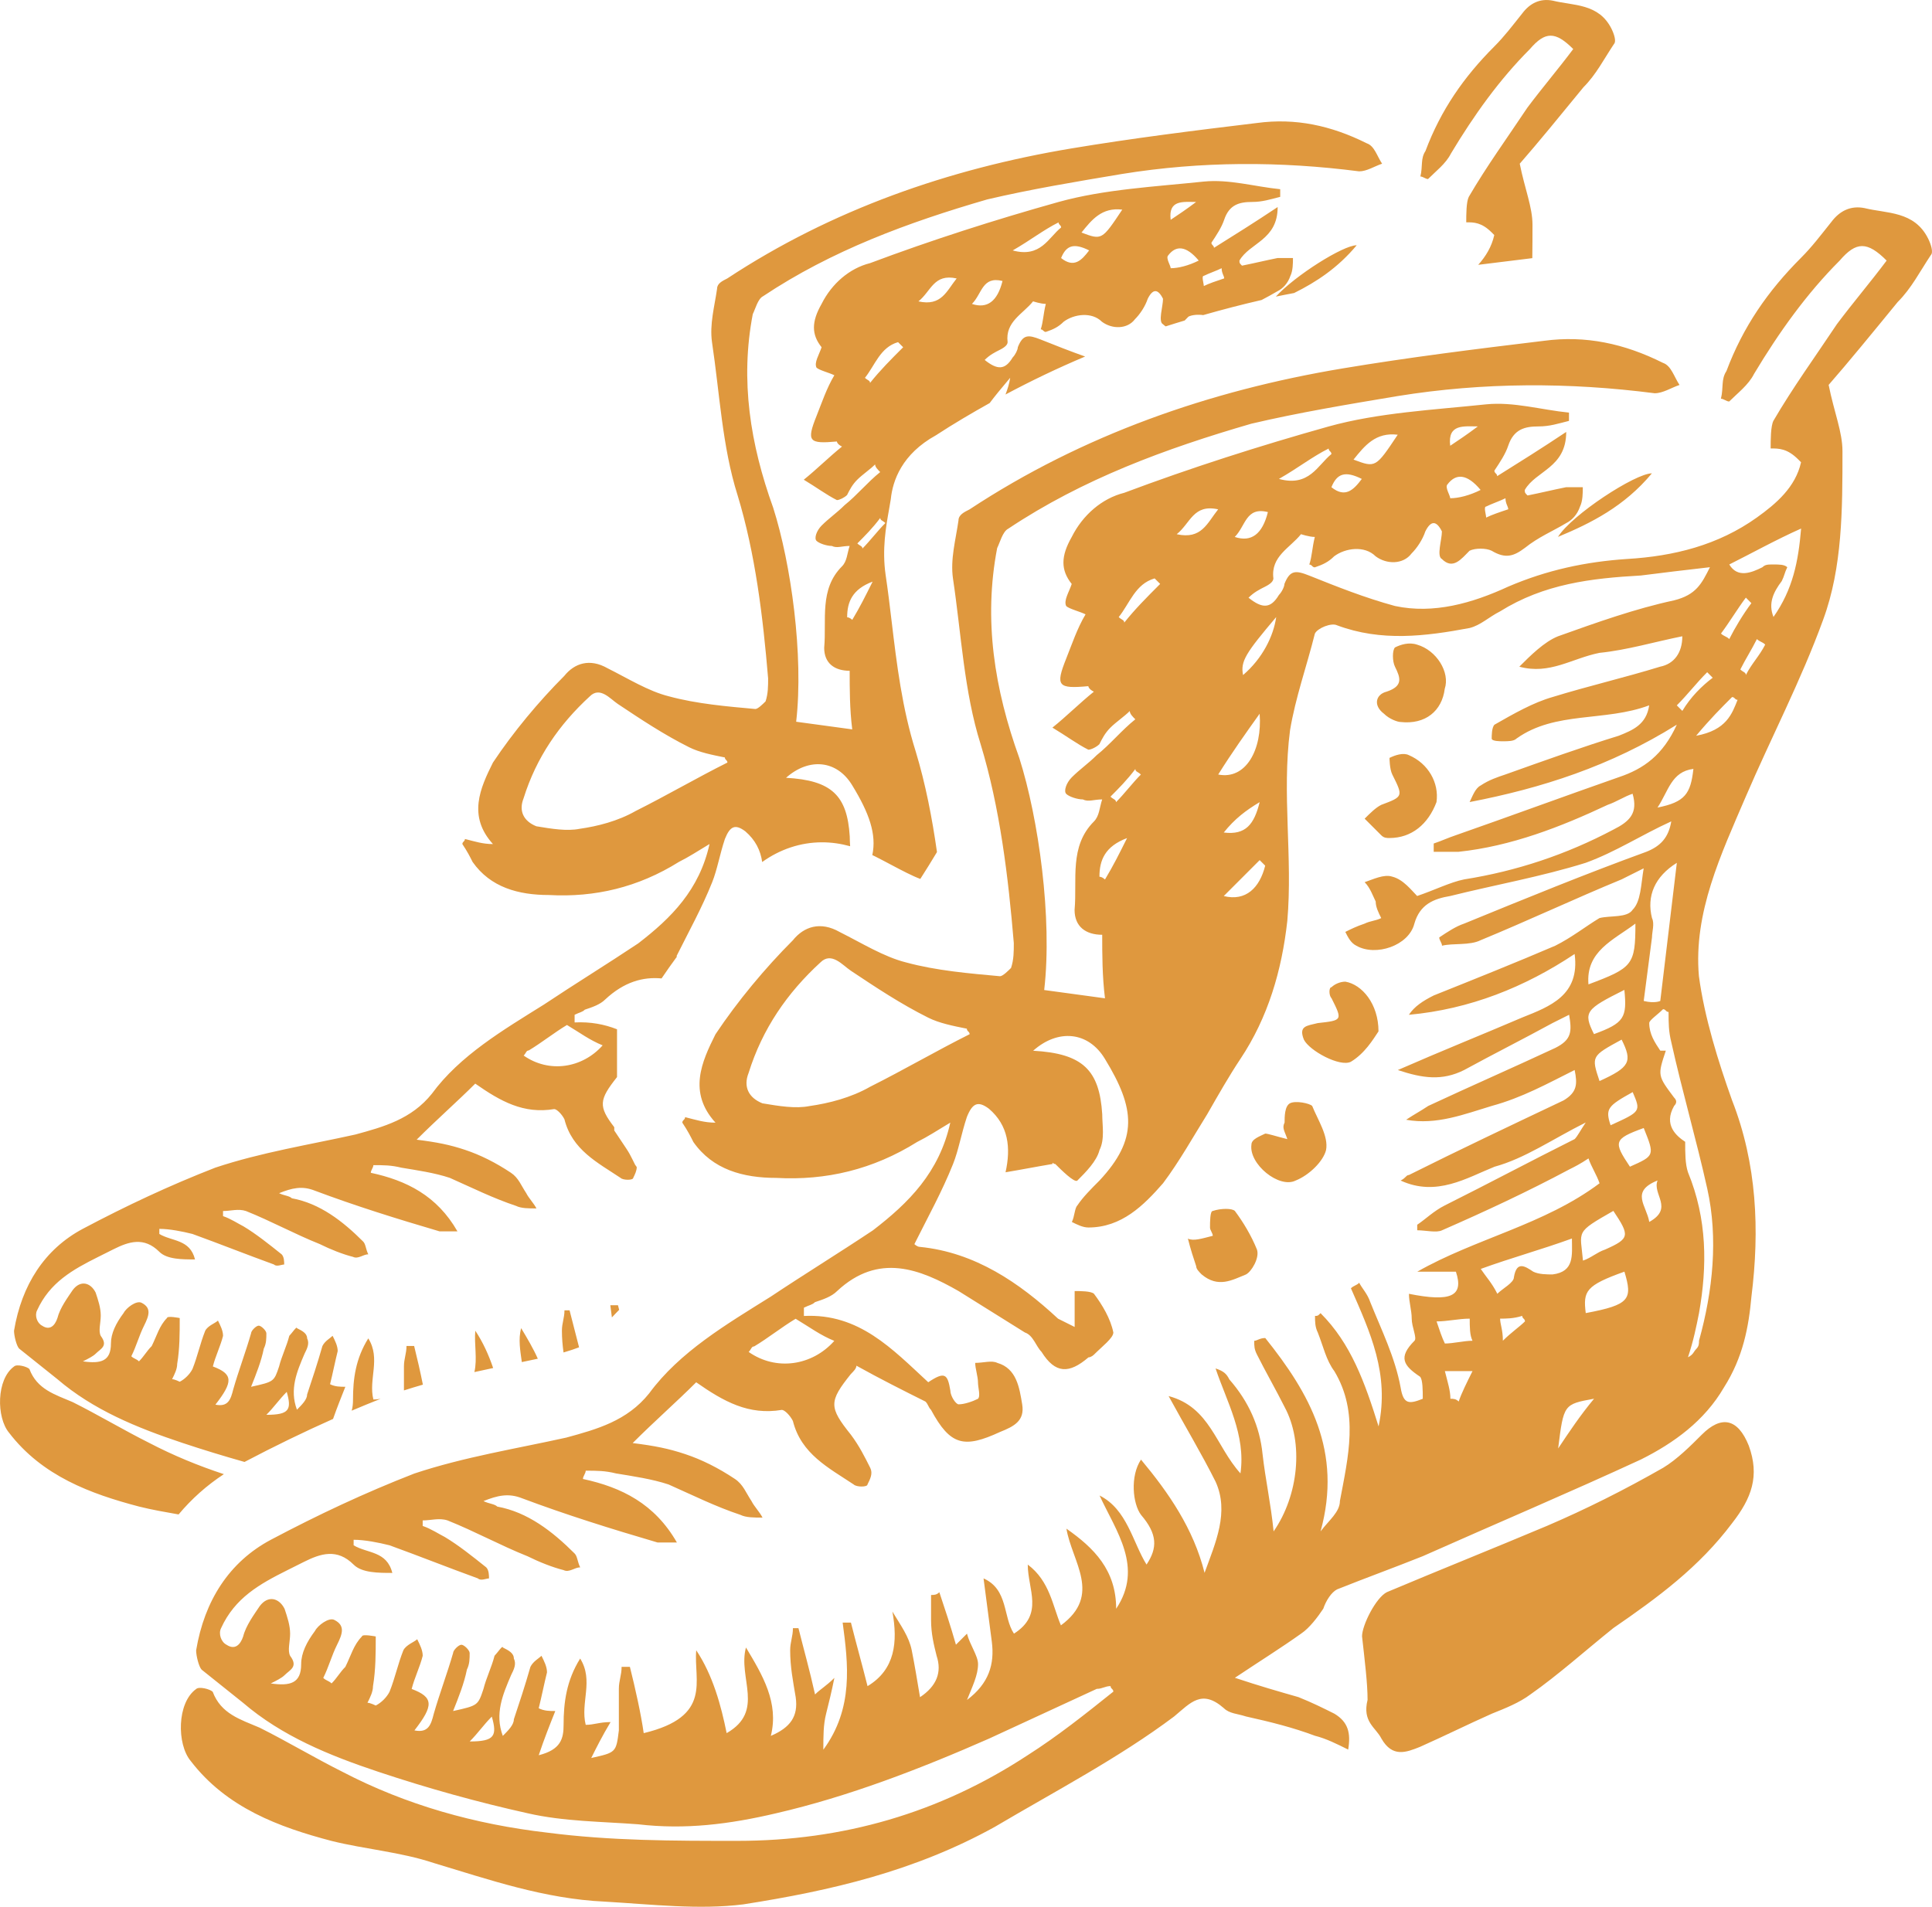 <svg version="1.1" id="图层_1" x="0px" y="0px" width="143.216px" height="141.365px" viewBox="0 0 143.216 141.365" enable-background="new 0 0 143.216 141.365" xml:space="preserve" xmlns="http://www.w3.org/2000/svg" xmlns:xlink="http://www.w3.org/1999/xlink" xmlns:xml="http://www.w3.org/XML/1998/namespace">
  <path fill="#DF983E" d="M70.444,83.23c-1.024,0.615-1.638,1.024-2.457,1.434c-3.276,2.049-6.758,2.868-10.444,2.664
	c-2.458,0-4.71-0.613-6.144-2.661c-0.205-0.41-0.41-0.819-0.819-1.433c0-0.205,0.205-0.205,0.205-0.41
	c0.819,0.205,1.434,0.409,2.253,0.409c-2.048-2.252-1.025-4.505-0.001-6.553c1.638-2.458,3.685-4.916,5.733-6.964
	c0.819-1.024,2.048-1.434,3.481-0.615c1.639,0.819,3.277,1.843,4.915,2.252c2.253,0.614,4.71,0.818,6.963,1.023
	c0.205,0,0.614-0.41,0.819-0.615c0.205-0.614,0.205-1.229,0.204-1.843c-0.411-4.915-1.026-10.035-2.46-14.745
	c-1.23-3.891-1.435-8.191-2.05-12.287c-0.205-1.434,0.204-2.867,0.409-4.301c0-0.41,0.409-0.614,0.819-0.819
	c8.395-5.531,17.815-8.81,27.645-10.45c4.915-0.82,9.83-1.435,14.95-2.051c3.072-0.41,5.939,0.204,8.806,1.637
	c0.614,0.205,0.819,1.024,1.229,1.638c-0.614,0.205-1.229,0.615-1.843,0.615c-6.349-0.818-12.697-0.817-19.046,0.208
	c-3.686,0.615-7.372,1.23-10.854,2.05c-6.348,1.844-12.492,4.098-18.02,7.786c-0.41,0.205-0.614,1.024-0.819,1.434
	c-1.023,5.325-0.203,10.445,1.641,15.564c1.434,4.505,2.46,11.878,1.846,17.202c1.434,0.205,3.072,0.409,4.506,0.614
	c-0.205-1.638-0.205-3.277-0.206-4.71c-1.229,0-2.048-0.614-2.048-1.843c0.204-2.253-0.41-4.71,1.432-6.554
	c0.41-0.41,0.409-1.024,0.614-1.638c-0.614,0-1.024,0.205-1.434,0c-0.41,0-1.024-0.205-1.229-0.409
	c-0.205-0.205,0-0.819,0.409-1.229c0.614-0.614,1.229-1.024,1.843-1.639c1.024-0.819,1.843-1.843,2.867-2.663
	c-0.205-0.205-0.41-0.41-0.41-0.614c-0.41,0.41-1.024,0.819-1.433,1.229c-0.41,0.41-0.614,0.819-0.819,1.229
	c-0.205,0.205-0.614,0.41-0.819,0.41c-0.819-0.409-1.639-1.024-2.663-1.638c1.024-0.819,2.048-1.844,3.071-2.663
	c-0.41-0.205-0.41-0.41-0.41-0.41c-2.253,0.205-2.458,0-1.639-2.048c0.409-1.024,0.819-2.253,1.433-3.277
	c-0.41-0.205-1.229-0.409-1.434-0.614c-0.205-0.41,0.205-1.024,0.409-1.638c-0.819-1.024-0.82-2.048-0.001-3.481
	c0.819-1.639,2.252-2.868,3.89-3.277c4.915-1.844,10.034-3.483,15.154-4.918c3.686-1.025,7.782-1.23,11.673-1.641
	c2.048-0.205,4.096,0.409,6.144,0.613c0,0.205,0,0.41,0,0.614c-0.819,0.205-1.433,0.41-2.253,0.41c-1.024,0-1.843,0.205-2.252,1.434
	c-0.205,0.614-0.614,1.229-1.024,1.843c0,0.205,0.205,0.205,0.205,0.41c1.638-1.024,3.276-2.049,5.119-3.278
	c0.001,2.662-2.252,2.868-3.071,4.301c0,0.205,0,0.205,0.205,0.41c1.024-0.205,1.843-0.41,2.867-0.615c0.41,0,0.819,0,1.229,0
	c0,0.41,0,1.024-0.205,1.434c-0.205,0.614-0.614,1.024-1.024,1.229c-1.024,0.615-2.048,1.024-3.072,1.844
	c-0.819,0.615-1.433,0.819-2.457,0.205c-0.41-0.205-1.229-0.205-1.638,0c-0.614,0.614-1.228,1.434-2.048,0.615
	c-0.41-0.205,0-1.434,0-2.048c-0.41-0.819-0.819-0.819-1.229,0c-0.205,0.614-0.614,1.229-1.024,1.639
	c-0.614,0.819-1.843,0.82-2.662,0.205c-0.819-0.819-2.253-0.614-3.072,0.001c-0.41,0.41-0.819,0.615-1.433,0.819
	c-0.205,0-0.205-0.205-0.41-0.205c0.205-0.614,0.205-1.229,0.409-2.048c-0.41,0-1.024-0.205-1.024-0.205
	c-0.819,1.024-2.252,1.639-2.047,3.277c0,0.205-0.205,0.41-0.614,0.614c-0.41,0.205-0.819,0.41-1.229,0.819
	c1.024,0.819,1.639,0.819,2.253-0.205c0.205-0.205,0.409-0.614,0.409-0.819c0.409-1.024,0.819-1.024,1.843-0.615
	c2.048,0.819,4.096,1.638,6.349,2.252c2.867,0.614,5.734-0.206,8.396-1.435c2.867-1.229,5.734-1.844,8.806-2.05
	c3.481-0.205,6.758-1.025,9.625-3.074c1.433-1.024,2.867-2.253,3.276-4.097c-0.205-0.205-0.205-0.205-0.205-0.205
	c-0.819-0.819-1.434-0.819-2.048-0.819c0-0.614,0-1.638,0.204-2.048c1.433-2.458,3.071-4.711,4.709-7.169
	c1.228-1.639,2.457-3.072,3.685-4.711c-1.434-1.433-2.253-1.433-3.481,0.001c-2.457,2.458-4.504,5.326-6.347,8.398
	c-0.409,0.819-1.228,1.434-1.843,2.048c-0.205,0-0.41-0.205-0.614-0.205c0.205-0.819,0-1.434,0.409-2.048
	c1.228-3.277,3.071-5.94,5.528-8.398c0.819-0.819,1.433-1.639,2.252-2.663c0.614-0.819,1.433-1.229,2.457-1.024
	c1.638,0.409,3.686,0.204,4.711,2.252c0.205,0.41,0.41,1.024,0.205,1.229c-0.819,1.229-1.433,2.458-2.457,3.482
	c-1.843,2.253-3.685,4.506-5.119,6.145c0.41,2.048,1.025,3.481,1.025,4.915c0.001,4.301,0.002,8.601-1.431,12.493
	c-1.637,4.506-3.889,8.807-5.732,13.108c-1.843,4.301-3.889,8.602-3.479,13.312c0.41,3.072,1.435,6.348,2.459,9.215
	c1.844,4.71,2.05,9.625,1.436,14.54c-0.204,2.253-0.614,4.506-2.047,6.759c-1.433,2.458-3.685,4.097-6.143,5.326
	c-5.324,2.459-10.648,4.712-16.177,7.171c-2.048,0.82-4.3,1.639-6.348,2.459c-0.41,0.205-0.819,0.819-1.024,1.434
	c-0.409,0.614-1.024,1.434-1.638,1.843c-1.433,1.024-3.072,2.049-4.914,3.278c1.843,0.614,3.277,1.023,4.711,1.433
	c1.024,0.409,1.843,0.819,2.663,1.228c1.024,0.614,1.229,1.433,1.024,2.662c-0.819-0.409-1.639-0.819-2.458-1.023
	c-1.638-0.614-3.277-1.023-5.12-1.433c-0.614-0.205-1.229-0.205-1.638-0.614c-1.639-1.433-2.458-0.409-3.686,0.615
	c-4.095,3.073-8.805,5.531-13.31,8.194c-5.938,3.278-12.082,4.713-18.635,5.738c-3.277,0.41-6.758,0.001-10.24-0.203
	c-4.505-0.204-8.602-1.637-12.698-2.865c-2.458-0.819-5.12-1.023-7.578-1.637c-3.891-1.023-7.783-2.456-10.446-5.937
	c-1.024-1.229-1.025-4.3,0.409-5.325c0.205-0.205,1.024,0,1.229,0.205c0.615,1.638,2.048,2.048,3.482,2.662
	c2.048,1.024,4.096,2.252,6.144,3.275c4.711,2.457,9.831,3.889,15.156,4.503c4.71,0.613,9.421,0.613,14.131,0.612
	c7.782-0.002,14.95-2.051,21.502-6.353c2.252-1.434,4.3-3.073,6.348-4.711c0-0.205-0.205-0.205-0.205-0.41
	c-0.41,0-0.614,0.205-1.024,0.205c-2.662,1.229-5.324,2.459-7.986,3.688c-5.119,2.254-10.444,4.303-15.768,5.532
	c-3.481,0.82-6.758,1.23-10.24,0.821c-2.662-0.204-5.529-0.204-8.192-0.818c-3.686-0.818-7.373-1.842-11.059-3.07
	c-3.687-1.228-7.168-2.661-10.036-5.118c-1.024-0.819-2.048-1.638-3.072-2.457c-0.205-0.205-0.41-1.024-0.41-1.433
	c0.614-3.686,2.456-6.554,5.528-8.193c3.481-1.844,6.962-3.483,10.648-4.917c3.686-1.229,7.577-1.845,11.263-2.664
	c2.253-0.615,4.505-1.23,6.143-3.278c2.252-3.072,5.733-5.121,9.01-7.17c2.457-1.639,5.119-3.278,7.576-4.917
	C67.373,89.169,69.626,86.916,70.444,83.23z M51.611,122.349c1.229,1.843,1.844,4.096,2.254,6.143
	c2.867-1.639,0.818-4.096,1.432-6.349c1.229,2.048,2.458,4.095,1.844,6.553c1.433-0.615,2.048-1.434,1.843-2.867
	c-0.205-1.229-0.41-2.253-0.41-3.481c0-0.614,0.205-1.024,0.204-1.638c0.205,0,0.41,0,0.41,0c0.41,1.638,0.82,3.072,1.23,4.915
	c0.41-0.41,0.819-0.615,1.433-1.229c-0.205,1.024-0.409,1.843-0.614,2.662c-0.205,0.819-0.204,1.638-0.204,2.662
	c2.252-3.072,1.842-6.349,1.432-9.421c0.205,0,0.41,0,0.614,0c0.41,1.638,0.82,3.072,1.23,4.71c2.048-1.229,2.252-3.277,1.842-5.53
	c0.615,1.024,1.229,1.843,1.434,2.867c0.205,1.024,0.41,2.253,0.615,3.481c1.229-0.819,1.638-1.843,1.228-3.072
	c-0.205-0.819-0.41-1.638-0.41-2.662c0-0.614,0-1.229,0-1.843c0.205,0,0.41,0,0.614-0.205c0.41,1.229,0.82,2.457,1.23,3.891
	c0.205-0.205,0.41-0.41,0.819-0.819c0.205,0.819,0.819,1.638,0.82,2.253c0,0.819-0.409,1.638-0.819,2.662
	c1.638-1.229,2.047-2.663,1.842-4.301s-0.41-3.072-0.615-4.71c1.843,0.819,1.434,2.867,2.254,4.095
	c2.252-1.434,1.023-3.277,1.023-5.12c1.639,1.228,1.844,3.072,2.458,4.505c3.071-2.253,0.818-4.71,0.408-7.168
	c2.048,1.433,3.687,3.071,3.687,5.938c2.047-3.072-0.001-5.734-1.23-8.396c2.048,1.024,2.458,3.481,3.482,5.119
	c0.819-1.229,0.819-2.253-0.41-3.686c-0.615-0.819-0.82-2.867-0.001-4.096c2.048,2.457,3.892,5.119,4.712,8.396
	c0.819-2.253,1.842-4.506,0.818-6.758c-1.024-2.048-2.254-4.095-3.483-6.348c3.072,0.819,3.482,3.686,5.326,5.733
	c0.409-2.867-1.025-5.324-1.845-7.782c0.614,0.205,0.819,0.409,1.024,0.819c1.434,1.638,2.253,3.481,2.459,5.529
	c0.205,1.843,0.615,3.686,0.82,5.734c1.843-2.663,2.251-6.554,0.817-9.216c-0.615-1.229-1.434-2.662-2.049-3.891
	c-0.205-0.41-0.205-0.614-0.205-1.024c0.205,0,0.41-0.205,0.819-0.205c3.277,4.095,5.736,8.395,4.099,14.335
	c0.614-0.819,1.433-1.434,1.433-2.253c0.614-3.277,1.432-6.554-0.411-9.625c-0.615-0.819-0.82-1.843-1.229-2.867
	c-0.205-0.41-0.205-0.819-0.205-1.229c0.205,0,0.205,0,0.41-0.205c2.253,2.252,3.278,5.119,4.302,8.396
	c0.818-3.891-0.616-6.963-2.05-10.239c0.205-0.205,0.41-0.205,0.614-0.41c0.205,0.41,0.615,0.819,0.819,1.433
	c0.82,2.048,1.844,4.096,2.254,6.348c0.205,1.229,0.615,1.229,1.639,0.819c0-0.614,0-1.434-0.205-1.638
	c-1.229-0.819-1.639-1.433-0.41-2.662c0.205-0.205-0.205-1.024-0.205-1.638s-0.205-1.229-0.205-1.843
	c3.072,0.614,4.096,0.204,3.481-1.639c-1.024,0-1.843,0-2.867,0.001c4.3-2.458,9.42-3.483,13.515-6.556
	c-0.205-0.614-0.615-1.229-0.82-1.843c-0.614,0.41-1.024,0.615-1.433,0.819c-3.072,1.639-6.143,3.073-9.42,4.507
	c-0.41,0.205-1.229,0-1.843,0c0-0.205,0-0.205,0-0.41c0.614-0.41,1.229-1.024,2.048-1.434c3.276-1.639,6.348-3.278,9.624-4.917
	c0.205-0.205,0.409-0.614,0.819-1.229c-2.457,1.229-4.505,2.663-6.758,3.278c-2.048,0.82-4.3,2.254-6.963,1.025
	c0.41-0.205,0.41-0.41,0.614-0.41c3.686-1.844,7.577-3.688,11.467-5.532c1.024-0.615,1.024-1.229,0.819-2.253
	c-2.048,1.024-3.891,2.049-6.143,2.663c-2.048,0.615-4.096,1.434-6.348,1.025c0.614-0.41,1.024-0.615,1.638-1.024
	c3.072-1.434,6.348-2.868,9.42-4.302c1.229-0.615,1.229-1.229,1.023-2.458c-0.41,0.205-0.819,0.41-1.229,0.615
	c-2.252,1.229-4.3,2.254-6.553,3.483c-1.638,0.819-3.072,0.615-4.915,0.001c3.276-1.434,6.348-2.664,9.215-3.893
	c2.048-0.82,4.3-1.639,3.89-4.711c-3.686,2.458-7.781,4.097-12.287,4.508c0.409-0.614,1.024-1.024,1.843-1.434
	c3.072-1.229,6.143-2.459,9.01-3.688c1.229-0.615,2.252-1.434,3.276-2.049c0.819-0.205,2.048,0,2.457-0.615
	c0.614-0.615,0.614-1.843,0.819-3.072c-0.819,0.41-1.229,0.615-1.638,0.819c-3.481,1.434-6.962,3.073-10.444,4.507
	c-0.819,0.41-2.048,0.205-2.867,0.41c0-0.205-0.205-0.41-0.205-0.614c0.614-0.41,1.229-0.819,1.843-1.024
	c4.505-1.844,9.01-3.688,13.515-5.327c1.024-0.41,1.638-1.024,1.843-2.253c-2.253,1.024-4.095,2.254-6.348,3.073
	c-3.276,1.025-6.758,1.64-10.034,2.459c-1.229,0.205-2.253,0.615-2.662,2.048c-0.409,1.638-2.867,2.458-4.3,1.639
	c-0.41-0.205-0.614-0.614-0.819-1.024c0.41-0.205,0.819-0.41,1.433-0.615c0.41-0.205,0.819-0.205,1.229-0.41
	c-0.205-0.41-0.41-0.819-0.41-1.229c-0.205-0.41-0.41-1.024-0.819-1.433c0.614-0.205,1.433-0.615,2.048-0.41
	c0.819,0.205,1.434,1.024,1.843,1.433c1.229-0.41,2.457-1.024,3.481-1.229c3.891-0.615,7.577-1.845,11.058-3.688
	c1.229-0.615,1.843-1.229,1.433-2.663c-0.614,0.205-1.229,0.615-1.843,0.82c-3.481,1.639-7.167,3.073-11.058,3.484
	c-0.614,0-1.229,0-1.843,0c0-0.205,0-0.41,0-0.614c0.614-0.205,1.024-0.41,1.638-0.615c4.096-1.434,7.986-2.869,12.082-4.303
	c1.843-0.615,3.276-1.639,4.3-3.892c-4.914,3.073-10.034,4.712-15.358,5.737c0.205-0.41,0.409-1.024,0.819-1.229
	c0.614-0.41,1.229-0.615,1.843-0.82c2.867-1.025,5.734-2.049,8.396-2.869c1.024-0.41,2.048-0.82,2.252-2.253
	c-3.276,1.229-6.963,0.411-9.83,2.459c-0.205,0.205-0.614,0.205-1.024,0.205c-0.205,0-0.819,0-0.819-0.205s0-0.819,0.205-1.024
	c1.433-0.819,2.867-1.639,4.3-2.049c2.662-0.82,5.324-1.435,7.987-2.254c1.024-0.205,1.638-1.024,1.638-2.253
	c-2.048,0.41-4.096,1.025-6.144,1.23c-2.048,0.41-3.686,1.639-5.939,1.025c0.819-0.819,1.843-1.843,2.867-2.253
	c2.867-1.025,5.734-2.049,8.601-2.664c1.638-0.41,2.048-1.229,2.662-2.458c-1.843,0.205-3.481,0.41-5.12,0.615
	c-3.686,0.206-7.168,0.616-10.444,2.664c-0.819,0.41-1.433,1.024-2.252,1.229c-3.277,0.615-6.553,1.025-9.83-0.203
	c-0.41-0.205-1.434,0.205-1.638,0.615c-0.614,2.458-1.433,4.711-1.842,7.168c-0.613,4.71,0.207,9.42-0.202,14.131
	c-0.409,3.686-1.432,7.168-3.48,10.24c-0.819,1.229-1.638,2.663-2.457,4.096c-1.024,1.639-2.047,3.482-3.276,5.12
	c-1.433,1.639-3.071,3.277-5.529,3.278c-0.41,0-0.819-0.205-1.229-0.409c0.205-0.41,0.205-1.024,0.409-1.229
	c0.409-0.614,1.024-1.229,1.638-1.843c2.867-3.072,2.661-5.325,0.408-9.011c-1.229-2.048-3.482-2.252-5.325-0.613
	c3.686,0.204,4.915,1.433,5.121,4.709c0,0.819,0.205,1.843-0.204,2.662c-0.205,0.819-1.024,1.639-1.638,2.253
	c-0.205,0.205-1.229-0.819-1.639-1.228c-0.205,0-0.205-0.205-0.205,0c-1.229,0.205-2.253,0.41-3.481,0.615
	c0.409-1.843,0.204-3.482-1.23-4.71c-0.819-0.614-1.229-0.409-1.638,0.615c-0.409,1.229-0.614,2.458-1.023,3.482
	c-0.819,2.048-1.842,3.891-2.866,5.94c0,0,0.205,0.205,0.41,0.205c4.096,0.409,7.373,2.661,10.241,5.323
	c0.41,0.205,0.819,0.409,1.229,0.614c0-0.41,0-0.819,0-1.229c0-0.41,0-0.819,0-1.434c0.41,0,1.229,0,1.434,0.205
	c0.615,0.819,1.229,1.843,1.434,2.867c0,0.41-0.819,1.024-1.433,1.639c0,0-0.205,0.205-0.41,0.205
	c-1.433,1.229-2.457,1.229-3.482-0.409c-0.41-0.41-0.615-1.229-1.229-1.433c-1.639-1.024-3.277-2.047-4.916-3.071
	c-2.867-1.638-5.94-2.866-9.011,0.002c-0.41,0.41-1.024,0.615-1.638,0.819c-0.205,0.205-0.41,0.205-0.819,0.41
	c0,0.205,0,0.41,0,0.614c4.096-0.206,6.554,2.456,9.217,4.913c1.229-0.819,1.433-0.615,1.638,0.614c0,0.41,0.41,1.024,0.615,1.024
	c0.41,0,1.024-0.205,1.433-0.41c0.205-0.205,0-0.819,0-1.229c0-0.41-0.205-1.024-0.205-1.434c0.614,0,1.229-0.205,1.638,0
	c1.434,0.409,1.639,1.843,1.844,3.072s-0.614,1.638-1.638,2.048c-2.662,1.229-3.686,1.025-5.12-1.637
	c-0.205-0.205-0.205-0.41-0.41-0.614c-1.639-0.819-3.277-1.638-5.12-2.661c0,0.205-0.205,0.41-0.409,0.614
	c-1.638,2.048-1.638,2.458,0.001,4.505c0.615,0.819,1.024,1.638,1.434,2.457c0.205,0.41,0,0.819-0.205,1.229
	c0,0.205-0.819,0.205-1.024,0c-1.843-1.228-3.892-2.252-4.506-4.709c-0.205-0.41-0.615-0.819-0.819-0.819
	c-2.457,0.41-4.301-0.614-6.349-2.047c-1.433,1.434-3.071,2.868-4.709,4.506c1.638,0.204,2.662,0.409,3.891,0.818
	c1.229,0.409,2.458,1.023,3.687,1.842c0.614,0.409,0.819,1.024,1.229,1.638c0.205,0.41,0.615,0.819,0.819,1.229
	c-0.614,0-1.229,0-1.638-0.204c-1.843-0.614-3.482-1.433-5.325-2.252c-1.229-0.409-2.662-0.614-3.891-0.818
	c-0.819-0.205-1.434-0.205-2.253-0.204c0,0.205-0.205,0.41-0.205,0.614c2.867,0.614,5.325,1.842,6.964,4.709
	c-0.614,0-1.024,0-1.434,0c-3.482-1.023-6.759-2.047-10.036-3.275c-1.024-0.409-1.843-0.204-2.867,0.205
	c0.41,0.205,0.819,0.205,1.024,0.409c2.253,0.409,4.096,1.842,5.735,3.48c0.205,0.205,0.205,0.614,0.41,1.024
	c-0.41,0-0.819,0.41-1.229,0.205c-0.819-0.205-1.843-0.614-2.663-1.023c-2.048-0.819-3.891-1.842-5.94-2.661
	c-0.614-0.205-1.229,0-1.843,0c0,0.205,0,0.205,0,0.41c0.614,0.205,1.229,0.614,1.639,0.819c1.024,0.614,2.048,1.433,3.072,2.252
	c0.205,0.205,0.205,0.614,0.205,0.819c-0.205,0-0.614,0.205-0.819,0c-2.253-0.819-4.301-1.638-6.554-2.456
	c-0.819-0.205-1.843-0.409-2.662-0.409c0,0.205,0,0.205,0,0.41c1.024,0.614,2.458,0.409,2.868,2.047c-1.024,0-2.253,0-2.867-0.614
	c-1.229-1.229-2.458-0.819-3.686-0.204c-0.41,0.205-0.819,0.41-1.229,0.615c-2.048,1.024-3.891,2.049-4.914,4.302
	c-0.205,0.41,0,1.024,0.41,1.229c0.614,0.409,1.024,0,1.229-0.615c0.205-0.819,0.819-1.639,1.228-2.253
	c0.614-0.819,1.433-0.615,1.843,0.204c0.205,0.614,0.41,1.229,0.41,1.843c0,0.614-0.205,1.229,0,1.638
	c0.615,0.819,0,1.024-0.409,1.434c-0.205,0.205-0.614,0.41-1.024,0.615c1.434,0.205,2.253,0,2.252-1.434
	c0-0.819,0.409-1.638,1.023-2.458c0.205-0.41,1.024-1.024,1.433-0.819c0.819,0.409,0.615,1.024,0.205,1.843
	c-0.409,0.819-0.614,1.638-1.023,2.458c0.205,0.205,0.41,0.205,0.614,0.409c0.41-0.41,0.614-0.819,1.024-1.229
	c0.409-0.819,0.614-1.638,1.228-2.253c0-0.205,1.024,0,1.024,0c0,1.229,0,2.458-0.204,3.686c0,0.41-0.205,0.819-0.409,1.229
	c0.205,0,0.614,0.205,0.614,0.205c0.41-0.205,0.819-0.615,1.024-1.024c0.409-1.024,0.614-2.048,1.023-3.072
	c0.205-0.41,0.819-0.615,1.024-0.819c0.205,0.41,0.41,0.819,0.41,1.229c-0.205,0.819-0.614,1.638-0.819,2.458
	c1.638,0.614,1.639,1.228,0.205,3.072c1.024,0.205,1.229-0.41,1.433-1.229c0.409-1.434,1.023-3.072,1.433-4.506
	c0-0.205,0.409-0.614,0.614-0.615s0.614,0.409,0.614,0.614c0,0.41,0,0.819-0.205,1.229c-0.205,1.024-0.614,2.048-1.023,3.072
	c1.843-0.41,1.843-0.41,2.252-1.639c0.205-0.819,0.614-1.638,0.819-2.458c0.205-0.205,0.614-0.819,0.614-0.615
	c0.41,0.205,0.819,0.409,0.819,0.819c0.205,0.41,0,0.819-0.205,1.229c-0.614,1.434-1.228,2.867-0.614,4.506
	c0.41-0.41,0.819-0.819,0.819-1.229c0.409-1.229,0.819-2.458,1.228-3.891c0.205-0.41,0.614-0.615,0.819-0.819
	c0.205,0.41,0.41,0.819,0.41,1.229c-0.205,0.819-0.409,1.843-0.614,2.662c0.41,0.205,0.819,0.205,1.229,0.205
	c-0.409,1.024-0.819,2.048-1.228,3.277c1.638-0.41,1.843-1.229,1.843-2.253c0-1.638,0.204-3.277,1.228-4.915
	c1.024,1.638,0.001,3.277,0.411,4.915c0.614,0,1.024-0.205,1.843-0.205c-0.614,1.024-1.024,1.843-1.433,2.663
	c1.843-0.41,1.843-0.41,2.048-2.048c0-1.024,0-2.048-0.001-3.072c0-0.614,0.205-1.024,0.204-1.638c0.205,0,0.41,0,0.614,0
	c0.41,1.638,0.82,3.481,1.025,4.915C52.84,127.264,51.406,124.602,51.611,122.349z M71.876,76.676c0-0.205-0.205-0.205-0.205-0.41
	c-1.024-0.205-2.048-0.409-2.867-0.819c-2.048-1.024-3.892-2.252-5.735-3.48c-0.614-0.409-1.434-1.433-2.253-0.614
	c-2.457,2.253-4.3,4.916-5.323,8.193c-0.409,1.024,0,1.843,1.024,2.253c1.229,0.205,2.458,0.409,3.482,0.204
	c1.434-0.205,3.072-0.615,4.505-1.434C66.962,79.339,69.419,77.905,71.876,76.676z M123.075,77.895c0.205,0,0.205,0,0.41,0
	c-0.614,1.843-0.614,1.843,0.615,3.481c0.205,0.205,0.205,0.41,0,0.614c-0.819,1.434,0.205,2.253,0.82,2.662
	c0,0.819,0,1.638,0.205,2.253c1.434,3.481,1.435,6.963,0.821,10.444c-0.205,1.024-0.409,2.048-0.819,3.277
	c0.41-0.205,0.41-0.41,0.614-0.615c0.205-0.205,0.205-0.41,0.205-0.614c1.023-3.686,1.432-7.578,0.612-11.264
	s-1.845-7.167-2.664-10.854c-0.205-0.819-0.205-1.434-0.205-2.253c-0.205,0-0.205-0.205-0.41-0.205
	c-0.41,0.41-1.024,0.819-1.024,1.024C122.256,76.666,122.665,77.281,123.075,77.895z M58.979,97.772
	c-1.024,0.615-2.048,1.434-3.072,2.049c-0.205,0-0.205,0.205-0.41,0.41c2.048,1.433,4.71,1.023,6.348-0.82
	C60.822,99.001,60.003,98.386,58.979,97.772z M123.074,74.209c0.409-3.482,0.818-6.758,1.227-10.24
	c-1.638,1.024-2.252,2.458-1.842,4.096c0.205,0.41,0,1.024,0,1.434c-0.204,1.638-0.409,3.072-0.613,4.71
	C122.665,74.413,123.074,74.209,123.074,74.209z M128.188,41.85c0.615,1.024,1.638,0.614,2.458,0.204
	c0.205-0.205,0.41-0.205,0.819-0.205c0.41,0,0.819,0,1.024,0.205c-0.205,0.41-0.205,0.614-0.409,1.024
	c-0.614,0.819-1.024,1.639-0.614,2.662c1.433-2.048,1.842-4.096,2.047-6.554C131.669,40.006,129.826,41.031,128.188,41.85z
	 M116.524,91.822c-2.253,0.82-4.505,1.434-6.758,2.254c0.41,0.614,0.819,1.024,1.229,1.843c0.41-0.41,1.229-0.819,1.229-1.229
	c0.205-1.229,0.819-0.819,1.433-0.41c0.41,0.205,1.024,0.205,1.434,0.205C116.73,94.28,116.525,93.051,116.524,91.822z
	 M121.23,68.475c-1.638,1.229-3.686,2.049-3.481,4.506C121.026,71.751,121.231,71.547,121.23,68.475z M117.344,93.46
	c0.614-0.205,1.024-0.615,1.638-0.819c1.843-0.82,1.843-1.024,0.614-2.867C116.729,91.412,117.139,91.208,117.344,93.46z
	 M120.416,94.279c-2.867,1.025-3.072,1.434-2.867,3.072C120.826,96.736,121.031,96.327,120.416,94.279z M93.375,52.916
	c-1.024,1.434-2.047,2.868-3.071,4.506C92.352,57.831,93.581,55.578,93.375,52.916z M120.412,73.39
	c-2.867,1.434-3.072,1.639-2.252,3.277C120.412,75.847,120.617,75.438,120.412,73.39z M120.208,77.076
	c-2.252,1.229-2.252,1.229-1.638,3.072C120.823,79.124,121.027,78.714,120.208,77.076z M120.824,86.497
	c1.843-0.82,1.843-0.82,1.023-2.867C119.595,84.449,119.595,84.654,120.824,86.497z M122.867,59.873
	c2.048-0.41,2.457-1.024,2.662-2.868C123.89,57.211,123.686,58.644,122.867,59.873z M103.611,32.23
	c-1.638-0.204-2.457,0.82-3.276,1.844C101.973,34.688,101.973,34.688,103.611,32.23z M94.603,45.748
	c-2.252,2.663-2.662,3.277-2.457,4.301C93.579,48.82,94.398,47.181,94.603,45.748z M108.948,97.763
	c-0.819,0-1.638,0.205-2.457,0.205c0.205,0.614,0.41,1.229,0.615,1.638c0.614,0,1.434-0.205,2.048-0.205
	C108.948,98.991,108.948,98.377,108.948,97.763z M98.696,33.664c0-0.205-0.205-0.205-0.205-0.41
	c-1.229,0.615-2.252,1.434-3.686,2.253C97.058,36.122,97.672,34.484,98.696,33.664z M93.787,64.179
	c-0.205-0.205-0.205-0.205-0.41-0.41c-0.819,0.819-1.638,1.639-2.662,2.663C92.354,66.842,93.378,65.818,93.787,64.179z
	 M118.165,103.7c-2.253,0.41-2.253,0.41-2.662,3.687C116.322,106.158,117.141,104.929,118.165,103.7z M121.028,80.967
	c-1.843,1.024-2.048,1.229-1.638,2.458C121.642,82.401,121.642,82.401,121.028,80.967z M82.929,45.75
	c0.205,0.205,0.41,0.205,0.41,0.41c0.819-1.024,1.638-1.843,2.662-2.868c-0.205-0.205-0.205-0.205-0.41-0.41
	C84.158,43.292,83.748,44.726,82.929,45.75z M91.53,39.809c1.229,0.409,2.048-0.205,2.457-1.844
	C92.348,37.556,92.349,38.99,91.53,39.809z M122.258,90.592c1.843-1.024,0.204-2.048,0.614-3.072
	C120.824,88.34,122.053,89.364,122.258,90.592z M109.755,36.324c-1.024-1.229-1.843-1.228-2.458-0.409
	c-0.205,0.205,0.205,0.819,0.205,1.024C108.117,36.939,108.936,36.734,109.755,36.324z M90.3,37.762
	c-1.843-0.409-2.048,1.024-3.072,1.844C89.072,40.015,89.481,38.786,90.3,37.762z M81.5,65.001c0.205,0,0.41,0.205,0.41,0.205
	c0.614-1.024,1.024-1.843,1.638-3.072C81.909,62.748,81.499,63.772,81.5,65.001z M107.106,101.654
	c0.205,0.819,0.41,1.433,0.41,2.048c0.205,0,0.41,0,0.614,0.205c0.205-0.614,0.614-1.434,1.024-2.253
	C108.335,101.654,107.925,101.654,107.106,101.654z M128.804,51.885c-0.205,0-0.205-0.205-0.41-0.205
	c-0.819,0.819-1.638,1.639-2.662,2.868C127.986,54.138,128.395,52.909,128.804,51.885z M90.715,61.722
	c1.638,0.204,2.253-0.615,2.662-2.253C92.353,60.084,91.534,60.698,90.715,61.722z M129.827,44.717
	c-0.205-0.205-0.205-0.205-0.41-0.41c-0.614,0.819-1.228,1.843-1.843,2.663c0.205,0.205,0.41,0.205,0.614,0.409
	C128.598,46.56,129.213,45.536,129.827,44.717z M126.961,50.247c-0.205-0.205-0.41-0.41-0.41-0.41
	c-0.819,0.819-1.433,1.639-2.252,2.458c0.205,0.205,0.205,0.205,0.41,0.41C125.323,51.681,126.142,50.862,126.961,50.247z
	 M100.949,35.507c-1.229-0.614-1.843-0.409-2.253,0.615C99.721,36.941,100.335,36.326,100.949,35.507z M82.318,59.062
	c0.205,0.205,0.41,0.205,0.41,0.41c0.614-0.614,1.228-1.434,1.843-2.048c-0.205-0.205-0.41-0.205-0.41-0.41
	C83.546,57.833,82.932,58.447,82.318,59.062z M109.55,31.614c-1.024,0-2.253-0.204-2.048,1.434
	C108.116,32.638,108.731,32.229,109.55,31.614z M34.819,129.11c1.843,0,2.048-0.41,1.638-1.843
	C35.843,127.881,35.433,128.496,34.819,129.11z M111.201,97.762c0,0.41,0.205,0.819,0.205,1.638
	c0.614-0.615,1.229-1.024,1.638-1.434c0-0.205-0.205-0.205-0.205-0.41C112.225,97.762,111.61,97.762,111.201,97.762z
	 M111.804,37.758c0-0.205-0.205-0.41-0.205-0.819c-0.41,0.205-1.024,0.41-1.433,0.615c-0.205,0,0,0.614,0,0.819
	C110.575,38.167,111.189,37.962,111.804,37.758z M130.851,47.789c-0.205-0.205-0.41-0.205-0.614-0.409
	c-0.409,0.819-0.819,1.434-1.228,2.253c0.205,0.205,0.41,0.205,0.41,0.41C129.828,49.222,130.442,48.608,130.851,47.789z
	 M101.376,126.026c0-1.229-0.205-2.867-0.41-4.71c0-0.819,1.023-2.867,1.843-3.277c3.891-1.639,7.986-3.278,11.877-4.917
	c2.867-1.229,5.734-2.663,8.6-4.302c1.024-0.615,2.048-1.639,2.867-2.458c1.433-1.434,2.662-1.229,3.482,0.819
	c0.82,2.253,0.206,3.891-1.228,5.734c-2.457,3.277-5.528,5.53-8.805,7.784c-2.048,1.639-4.095,3.482-6.143,4.916
	c-0.819,0.615-1.843,1.024-2.867,1.434c-1.843,0.82-3.481,1.639-5.324,2.459c-1.024,0.41-2.048,0.82-2.867-0.614
	C101.991,128.073,100.967,127.664,101.376,126.026z M115.49,39.805c1.024-1.639,5.733-4.711,6.962-4.712
	C120.405,37.551,117.948,38.78,115.49,39.805z M95.429,84.454c-0.205-0.614-0.41-0.819-0.205-1.229c0-0.41,0-1.229,0.409-1.434
	c0.41-0.205,1.434,0,1.638,0.204c0.41,1.024,1.229,2.252,1.025,3.276c-0.205,0.819-1.228,1.843-2.252,2.253
	c-1.229,0.615-3.482-1.228-3.277-2.662c0-0.41,0.614-0.615,1.024-0.819C93.996,84.044,94.61,84.249,95.429,84.454z M89.901,91.622
	c0-0.205-0.205-0.41-0.205-0.614c0-0.41,0-1.229,0.205-1.229c0.614-0.205,1.434-0.205,1.638,0c0.615,0.819,1.229,1.843,1.639,2.867
	c0.205,0.614-0.409,1.638-0.819,1.843c-1.024,0.41-2.048,1.024-3.277,0.001c-0.205-0.205-0.41-0.41-0.41-0.614
	c-0.205-0.614-0.41-1.229-0.615-2.048C88.468,92.032,89.082,91.827,89.901,91.622z M103.82,53.528c-0.205,0-0.819-0.205-1.229-0.614
	c-0.819-0.614-0.615-1.433,0.204-1.638c1.229-0.41,1.024-1.024,0.614-1.843c-0.205-0.41-0.205-1.229,0-1.434
	c0.41-0.205,1.024-0.41,1.638-0.205c1.434,0.409,2.458,2.047,2.049,3.276C106.892,52.708,105.663,53.733,103.82,53.528z
	 M102.186,76.465c-0.409,0.614-1.024,1.639-2.048,2.253c-0.819,0.41-3.072-0.819-3.482-1.638c-0.41-1.024,0.205-1.024,1.024-1.229
	c1.843-0.205,1.843-0.205,1.024-1.843c-0.205-0.205-0.205-0.819,0-0.819c0.205-0.205,0.614-0.41,1.024-0.41
	C100.956,72.984,102.185,74.417,102.186,76.465z M103.002,62.13c-0.205,0-0.41,0-0.614-0.205c-0.41-0.41-0.819-0.819-1.229-1.229
	c0.41-0.41,0.819-0.819,1.229-1.024c1.638-0.615,1.638-0.615,0.819-2.253c-0.205-0.41-0.205-1.229-0.205-1.229
	c0.41-0.205,1.024-0.41,1.434-0.205c1.434,0.614,2.253,2.047,2.049,3.481C105.869,61.105,104.641,62.129,103.002,62.13z
	 M45.809,96.767c-0.189,0-0.378,0-0.567,0c0.04,0.3,0.079,0.603,0.117,0.906c0.175-0.194,0.358-0.377,0.538-0.563
	C45.868,96.995,45.839,96.884,45.809,96.767z M27.3,99.226c-0.944,1.511-1.133,3.022-1.132,4.533c0,0.297-0.025,0.573-0.098,0.827
	c0.717-0.307,1.431-0.595,2.144-0.88c-0.171,0.029-0.343,0.053-0.536,0.053C27.3,102.248,28.244,100.736,27.3,99.226z M30.7,99.791
	c-0.189,0-0.378,0-0.567,0c0,0.567-0.189,0.944-0.189,1.511c0,0.594,0,1.188,0,1.782c0.468-0.147,0.937-0.296,1.404-0.427
	C31.16,101.716,30.932,100.722,30.7,99.791z M42.221,97.145c0,0-0.189,0-0.378,0c0,0.567-0.189,0.945-0.189,1.511
	c0,0.57,0.048,1.092,0.12,1.614c0.451-0.133,0.833-0.257,1.152-0.382C42.691,98.958,42.456,98.084,42.221,97.145z M38.632,98.468
	c-0.226,0.828-0.062,1.686,0.05,2.515c0.398-0.081,0.792-0.165,1.186-0.249C39.525,99.963,39.081,99.215,38.632,98.468z
	 M36.557,101.424c-0.331-0.97-0.756-1.916-1.324-2.767c-0.091,0.998,0.163,2.083-0.068,3.067
	C35.63,101.622,36.094,101.52,36.557,101.424z M107.556,11.382c1.699-2.833,3.588-5.478,5.854-7.745
	c1.133-1.322,1.889-1.323,3.211-0.001c-1.133,1.511-2.266,2.834-3.399,4.345c-1.511,2.267-3.021,4.345-4.343,6.611
	c-0.189,0.378-0.189,1.322-0.189,1.889c0.567,0,1.133,0,1.889,0.755c0,0,0,0,0.189,0.189c-0.192,0.867-0.632,1.585-1.19,2.208
	c1.354-0.171,2.693-0.336,4.009-0.494c0.012-0.821,0.014-1.645,0.014-2.469c0-1.322-0.567-2.644-0.945-4.533
	c1.322-1.511,3.021-3.589,4.721-5.667c0.944-0.945,1.51-2.078,2.266-3.211c0.189-0.189,0-0.755-0.189-1.133
	c-0.945-1.889-2.833-1.699-4.345-2.077c-0.944-0.189-1.7,0.189-2.266,0.945c-0.755,0.945-1.322,1.7-2.077,2.456
	c-2.266,2.267-3.966,4.723-5.098,7.745c-0.378,0.567-0.189,1.133-0.377,1.889c0.189,0,0.378,0.189,0.567,0.189
	C106.423,12.705,107.178,12.138,107.556,11.382z M13.239,112.279c0.962-1.152,2.085-2.153,3.356-2.987
	c-1.9-0.625-3.752-1.388-5.538-2.32c-1.889-0.944-3.778-2.077-5.667-3.021c-1.322-0.566-2.644-0.944-3.211-2.455
	c-0.189-0.189-0.944-0.378-1.133-0.189c-1.322,0.945-1.321,3.778-0.377,4.911c2.456,3.21,6.045,4.532,9.634,5.475
	C11.257,111.933,12.247,112.104,13.239,112.279z M4.257,102.252c2.645,2.266,5.856,3.588,9.256,4.72
	c1.538,0.512,3.075,0.98,4.613,1.415c2.247-1.182,4.42-2.234,6.563-3.189c0.304-0.858,0.608-1.624,0.911-2.384
	c-0.378,0-0.755,0-1.133-0.189c0.189-0.756,0.377-1.7,0.566-2.456c0-0.378-0.189-0.755-0.378-1.133
	c-0.189,0.189-0.567,0.378-0.755,0.756c-0.378,1.322-0.755,2.456-1.133,3.589c0,0.378-0.378,0.755-0.755,1.133
	c-0.567-1.511,0-2.833,0.566-4.155c0.189-0.378,0.378-0.755,0.189-1.133c0-0.378-0.378-0.567-0.756-0.755
	c0-0.189-0.378,0.378-0.567,0.567c-0.189,0.756-0.566,1.511-0.755,2.267c-0.377,1.133-0.377,1.133-2.077,1.511
	c0.378-0.944,0.755-1.889,0.944-2.833c0.189-0.378,0.189-0.756,0.189-1.133c0-0.189-0.378-0.567-0.567-0.567
	s-0.567,0.378-0.567,0.567c-0.377,1.322-0.944,2.833-1.321,4.156c-0.189,0.755-0.377,1.322-1.322,1.134
	c1.322-1.7,1.322-2.267-0.189-2.833c0.189-0.755,0.566-1.511,0.755-2.267c0-0.378-0.189-0.755-0.378-1.133
	c-0.189,0.189-0.755,0.378-0.944,0.756c-0.378,0.944-0.566,1.889-0.944,2.833c-0.189,0.378-0.567,0.756-0.944,0.945
	c0,0-0.378-0.189-0.567-0.189c0.189-0.378,0.378-0.756,0.378-1.133c0.189-1.133,0.188-2.267,0.188-3.4c0,0-0.944-0.189-0.944,0
	c-0.566,0.567-0.755,1.322-1.133,2.078c-0.378,0.378-0.567,0.756-0.944,1.133c-0.189-0.189-0.378-0.189-0.567-0.378
	c0.378-0.756,0.566-1.511,0.944-2.267s0.566-1.322-0.189-1.7c-0.378-0.189-1.133,0.378-1.322,0.756
	c-0.567,0.756-0.944,1.511-0.944,2.267c0,1.322-0.755,1.511-2.077,1.323c0.378-0.189,0.755-0.378,0.944-0.567
	c0.378-0.378,0.944-0.567,0.378-1.322c-0.189-0.378,0-0.944,0-1.511s-0.189-1.133-0.378-1.7c-0.378-0.755-1.134-0.944-1.7-0.189
	c-0.378,0.567-0.944,1.322-1.133,2.078c-0.189,0.567-0.566,0.945-1.133,0.567c-0.378-0.189-0.567-0.755-0.378-1.133
	c0.944-2.078,2.644-3.023,4.532-3.967c0.378-0.189,0.755-0.378,1.133-0.567c1.133-0.567,2.266-0.945,3.4,0.188
	c0.567,0.567,1.7,0.566,2.645,0.566c-0.378-1.511-1.7-1.322-2.645-1.888c0-0.189,0-0.189,0-0.378c0.755,0,1.7,0.188,2.455,0.377
	c2.078,0.755,3.967,1.51,6.045,2.265c0.189,0.189,0.567,0,0.755,0c0-0.189,0-0.567-0.189-0.755
	c-0.944-0.755-1.889-1.511-2.833-2.077c-0.378-0.189-0.945-0.566-1.511-0.755c0-0.189,0-0.189,0-0.378c0.567,0,1.133-0.189,1.7,0
	c1.889,0.755,3.589,1.699,5.478,2.454c0.756,0.378,1.7,0.755,2.456,0.944c0.378,0.189,0.756-0.189,1.133-0.189
	c-0.189-0.378-0.189-0.755-0.378-0.944c-1.511-1.511-3.211-2.833-5.289-3.21c-0.189-0.189-0.567-0.189-0.944-0.377
	c0.944-0.378,1.7-0.567,2.644-0.189c3.022,1.133,6.044,2.076,9.255,3.02c0.378,0,0.755,0,1.322,0
	c-1.511-2.644-3.778-3.777-6.423-4.343c0-0.189,0.189-0.378,0.189-0.567c0.755,0,1.322,0,2.078,0.188
	c1.133,0.189,2.456,0.377,3.589,0.755c1.7,0.755,3.211,1.51,4.911,2.077c0.378,0.189,0.945,0.189,1.511,0.189
	c-0.189-0.378-0.567-0.755-0.756-1.133c-0.378-0.566-0.567-1.133-1.134-1.511c-1.133-0.755-2.267-1.322-3.4-1.699
	c-1.133-0.378-2.078-0.566-3.589-0.755c1.511-1.511,3.021-2.834,4.343-4.156c1.889,1.322,3.589,2.266,5.855,1.888
	c0.189,0,0.567,0.378,0.756,0.755c0.567,2.266,2.456,3.21,4.156,4.343c0.189,0.189,0.944,0.189,0.944,0
	c0.133-0.267,0.26-0.533,0.26-0.8l-0.125-0.178L46.904,86c-0.17-0.34-0.264-0.528-0.494-0.873l-0.876-1.314v-0.245
	c-1.192-1.549-1.129-2.033,0.205-3.714V76.31c-0.936-0.369-1.966-0.567-3.144-0.508c0-0.189,0-0.378,0-0.567
	c0.378-0.189,0.567-0.189,0.755-0.378c0.567-0.189,1.133-0.378,1.511-0.756c1.401-1.308,2.802-1.69,4.18-1.562
	c0.364-0.538,0.742-1.079,1.142-1.62c-0.021-0.018-0.034-0.031-0.034-0.031c0.944-1.889,1.888-3.589,2.643-5.478
	c0.378-0.944,0.566-2.078,0.944-3.211c0.378-0.944,0.755-1.133,1.511-0.567c0.755,0.647,1.131,1.42,1.253,2.277
	c1.304-0.939,2.841-1.461,4.435-1.461c0.704,0,1.4,0.101,2.085,0.291c-0.014-0.254-0.029-0.502-0.029-0.731
	c-0.189-3.022-1.323-4.155-4.723-4.343c1.7-1.511,3.777-1.323,4.911,0.566c1.254,2.051,1.813,3.62,1.485,5.165
	c0.065,0.034,0.132,0.058,0.198,0.094c0.411,0.207,0.822,0.425,1.233,0.643c0.761,0.404,1.533,0.809,2.127,1.03
	c0.427-0.663,0.838-1.334,1.235-1.992c-0.356-2.511-0.848-5.06-1.576-7.456c-1.016-3.227-1.406-6.485-1.783-9.636
	c-0.143-1.192-0.277-2.318-0.448-3.456c-0.272-1.905,0.022-3.554,0.258-4.88c0.044-0.247,0.089-0.494,0.127-0.741
	c0.136-1.356,0.813-3.335,3.348-4.732c1.289-0.842,2.624-1.628,3.98-2.387c0.356-0.479,0.84-1.069,1.521-1.875
	c-0.057,0.402-0.185,0.821-0.347,1.241c1.906-1.019,3.871-1.96,5.902-2.816c-1.119-0.397-2.206-0.826-3.289-1.259
	c-0.944-0.377-1.322-0.377-1.7,0.567c0,0.189-0.189,0.567-0.378,0.756c-0.566,0.944-1.133,0.945-2.078,0.189
	c0.378-0.378,0.755-0.567,1.133-0.756c0.378-0.189,0.566-0.378,0.566-0.567c-0.189-1.511,1.133-2.078,1.888-3.022
	c0,0,0.567,0.189,0.944,0.189c-0.189,0.756-0.189,1.322-0.377,1.889c0.189,0,0.189,0.189,0.378,0.189
	c0.567-0.189,0.944-0.378,1.322-0.756c0.755-0.567,2.078-0.756,2.833-0.001c0.756,0.567,1.889,0.566,2.455-0.189
	c0.378-0.378,0.755-0.945,0.944-1.511c0.378-0.756,0.755-0.756,1.133,0c0,0.567-0.377,1.7,0,1.889
	c0.069,0.069,0.134,0.112,0.199,0.157c0.465-0.152,0.937-0.292,1.407-0.436c0.094-0.096,0.188-0.194,0.282-0.288
	c0.265-0.133,0.713-0.167,1.09-0.113c1.421-0.407,2.864-0.782,4.332-1.12c0.396-0.213,0.792-0.419,1.189-0.657
	c0.378-0.189,0.755-0.567,0.944-1.133c0.189-0.378,0.189-0.945,0.189-1.322c-0.378,0-0.756,0-1.133,0
	c-0.944,0.189-1.7,0.378-2.644,0.567c-0.189-0.189-0.189-0.189-0.189-0.378c0.755-1.322,2.833-1.512,2.832-3.967
	c-1.7,1.134-3.21,2.078-4.721,3.023c0-0.189-0.189-0.189-0.189-0.378c0.378-0.567,0.755-1.133,0.944-1.7
	c0.378-1.133,1.133-1.322,2.077-1.323c0.756,0,1.322-0.189,2.078-0.378c0-0.189,0-0.378,0-0.567
	c-1.889-0.189-3.778-0.755-5.667-0.566c-3.589,0.378-7.366,0.568-10.766,1.513c-4.722,1.323-9.443,2.835-13.976,4.536
	c-1.511,0.378-2.833,1.512-3.588,3.023c-0.755,1.322-0.755,2.267,0.001,3.211c-0.189,0.567-0.566,1.133-0.377,1.511
	c0.189,0.189,0.944,0.378,1.322,0.566c-0.567,0.944-0.944,2.078-1.322,3.022c-0.755,1.889-0.566,2.078,1.511,1.888
	c0,0,0,0.189,0.378,0.378c-0.944,0.756-1.888,1.7-2.833,2.456c0.944,0.567,1.7,1.133,2.456,1.511c0.189,0,0.567-0.189,0.755-0.378
	c0.189-0.378,0.377-0.756,0.755-1.134c0.378-0.378,0.944-0.756,1.322-1.133c0,0.189,0.189,0.378,0.378,0.567
	c-0.944,0.756-1.7,1.7-2.644,2.456c-0.567,0.567-1.133,0.945-1.7,1.511c-0.378,0.378-0.566,0.944-0.377,1.133
	c0.189,0.189,0.755,0.378,1.133,0.378c0.378,0.189,0.755,0,1.322,0c-0.189,0.567-0.189,1.133-0.566,1.511
	c-1.7,1.7-1.132,3.967-1.321,6.044c0,1.133,0.756,1.7,1.889,1.7c0,1.322,0,2.833,0.19,4.344c-1.322-0.189-2.833-0.377-4.156-0.566
	c0.566-4.911-0.38-11.71-1.703-15.865c-1.701-4.721-2.457-9.443-1.514-14.354c0.189-0.378,0.378-1.133,0.755-1.322
	c5.099-3.401,10.765-5.48,16.62-7.181c3.211-0.756,6.61-1.323,10.01-1.891c5.855-0.946,11.71-0.947,17.566-0.192
	c0.567,0,1.133-0.378,1.7-0.567c-0.378-0.567-0.567-1.322-1.134-1.511c-2.645-1.322-5.289-1.888-8.122-1.51
	c-4.722,0.568-9.255,1.135-13.788,1.891c-9.066,1.513-17.754,4.536-25.497,9.638c-0.378,0.189-0.755,0.378-0.755,0.756
	c-0.189,1.322-0.566,2.644-0.377,3.966c0.567,3.777,0.757,7.744,1.891,11.332c1.323,4.344,1.891,9.066,2.269,13.599
	c0,0.567,0,1.133-0.189,1.7c-0.189,0.189-0.566,0.567-0.755,0.567c-2.078-0.188-4.344-0.377-6.422-0.943
	c-1.511-0.377-3.022-1.322-4.534-2.077c-1.322-0.755-2.455-0.377-3.211,0.567c-1.888,1.889-3.777,4.156-5.287,6.423
	c-0.944,1.889-1.888,3.967,0.001,6.044c-0.755,0-1.322-0.188-2.078-0.377c0,0.189-0.189,0.189-0.189,0.378
	c0.378,0.567,0.567,0.944,0.756,1.322c1.323,1.889,3.4,2.455,5.667,2.454c3.4,0.188,6.611-0.568,9.632-2.457
	c0.755-0.378,1.322-0.756,2.266-1.323c-0.755,3.4-2.832,5.478-5.287,7.367c-2.266,1.511-4.721,3.023-6.988,4.534
	c-3.022,1.889-6.232,3.779-8.309,6.612c-1.511,1.889-3.588,2.456-5.666,3.023c-3.4,0.756-6.988,1.323-10.388,2.457
	c-3.399,1.323-6.61,2.834-9.821,4.535C3.305,92.616,1.606,95.26,1.04,98.66c0,0.378,0.189,1.133,0.378,1.322
	C2.368,100.741,3.313,101.497,4.257,102.252z M21.256,103.193c0.378,1.322,0.189,1.7-1.511,1.7
	C20.312,104.327,20.69,103.76,21.256,103.193z M89.236,20.452c0.378-0.189,0.944-0.378,1.322-0.567c0,0.378,0.189,0.567,0.189,0.755
	c-0.567,0.189-1.133,0.378-1.511,0.567C89.236,21.019,89.047,20.452,89.236,20.452z M88.668,14.974
	c-0.755,0.567-1.322,0.945-1.888,1.323C86.591,14.786,87.724,14.975,88.668,14.974z M86.592,18.941
	c0.567-0.756,1.322-0.756,2.267,0.377c-0.755,0.378-1.511,0.567-2.077,0.567C86.781,19.697,86.403,19.13,86.592,18.941z
	 M83.191,15.542c-1.51,2.267-1.51,2.267-3.022,1.7C80.925,16.298,81.68,15.354,83.191,15.542z M80.736,18.565
	c-0.566,0.756-1.133,1.322-2.078,0.567C79.036,18.187,79.603,17.998,80.736,18.565z M78.469,16.488c0,0.189,0.189,0.189,0.189,0.378
	c-0.944,0.756-1.511,2.267-3.588,1.701C76.392,17.81,77.336,17.054,78.469,16.488z M74.315,20.832
	c-0.377,1.511-1.133,2.078-2.266,1.7C72.804,21.777,72.804,20.455,74.315,20.832z M70.915,20.644
	c-0.755,0.945-1.133,2.078-2.833,1.7C69.027,21.589,69.215,20.267,70.915,20.644z M64.495,28.389c0-0.189-0.189-0.189-0.378-0.378
	c0.755-0.944,1.133-2.267,2.455-2.645c0.189,0.189,0.189,0.189,0.378,0.378C66.005,26.689,65.25,27.445,64.495,28.389z M65.252,38.4
	c0,0.189,0.189,0.189,0.378,0.378c-0.567,0.567-1.133,1.322-1.699,1.889c0-0.189-0.189-0.189-0.378-0.378
	C64.119,39.722,64.686,39.155,65.252,38.4z M63.176,45.955c0,0-0.189-0.189-0.378-0.189c0-1.133,0.377-2.078,1.888-2.645
	C64.12,44.255,63.743,45.011,63.176,45.955z M47.124,60.124c-1.322,0.756-2.833,1.134-4.155,1.323c-0.944,0.189-2.078,0-3.211-0.188
	c-0.944-0.377-1.322-1.133-0.945-2.077c0.944-3.022,2.643-5.478,4.909-7.556c0.755-0.756,1.511,0.189,2.078,0.566
	c1.7,1.133,3.4,2.266,5.289,3.21c0.755,0.378,1.7,0.566,2.644,0.755c0,0.189,0.189,0.189,0.189,0.378
	C51.657,57.668,49.391,58.99,47.124,60.124z M39.195,77.88c0.944-0.567,1.889-1.323,2.833-1.889c0.945,0.567,1.7,1.133,2.645,1.51
	c-1.511,1.7-3.966,2.078-5.855,0.757C39.006,78.069,39.006,77.88,39.195,77.88z M94.577,21.989c0.446-0.097,0.904-0.175,1.354-0.265
	c1.65-0.818,3.247-1.871,4.638-3.541C99.559,18.183,96.009,20.429,94.577,21.989z" class="color c1"/>
</svg>